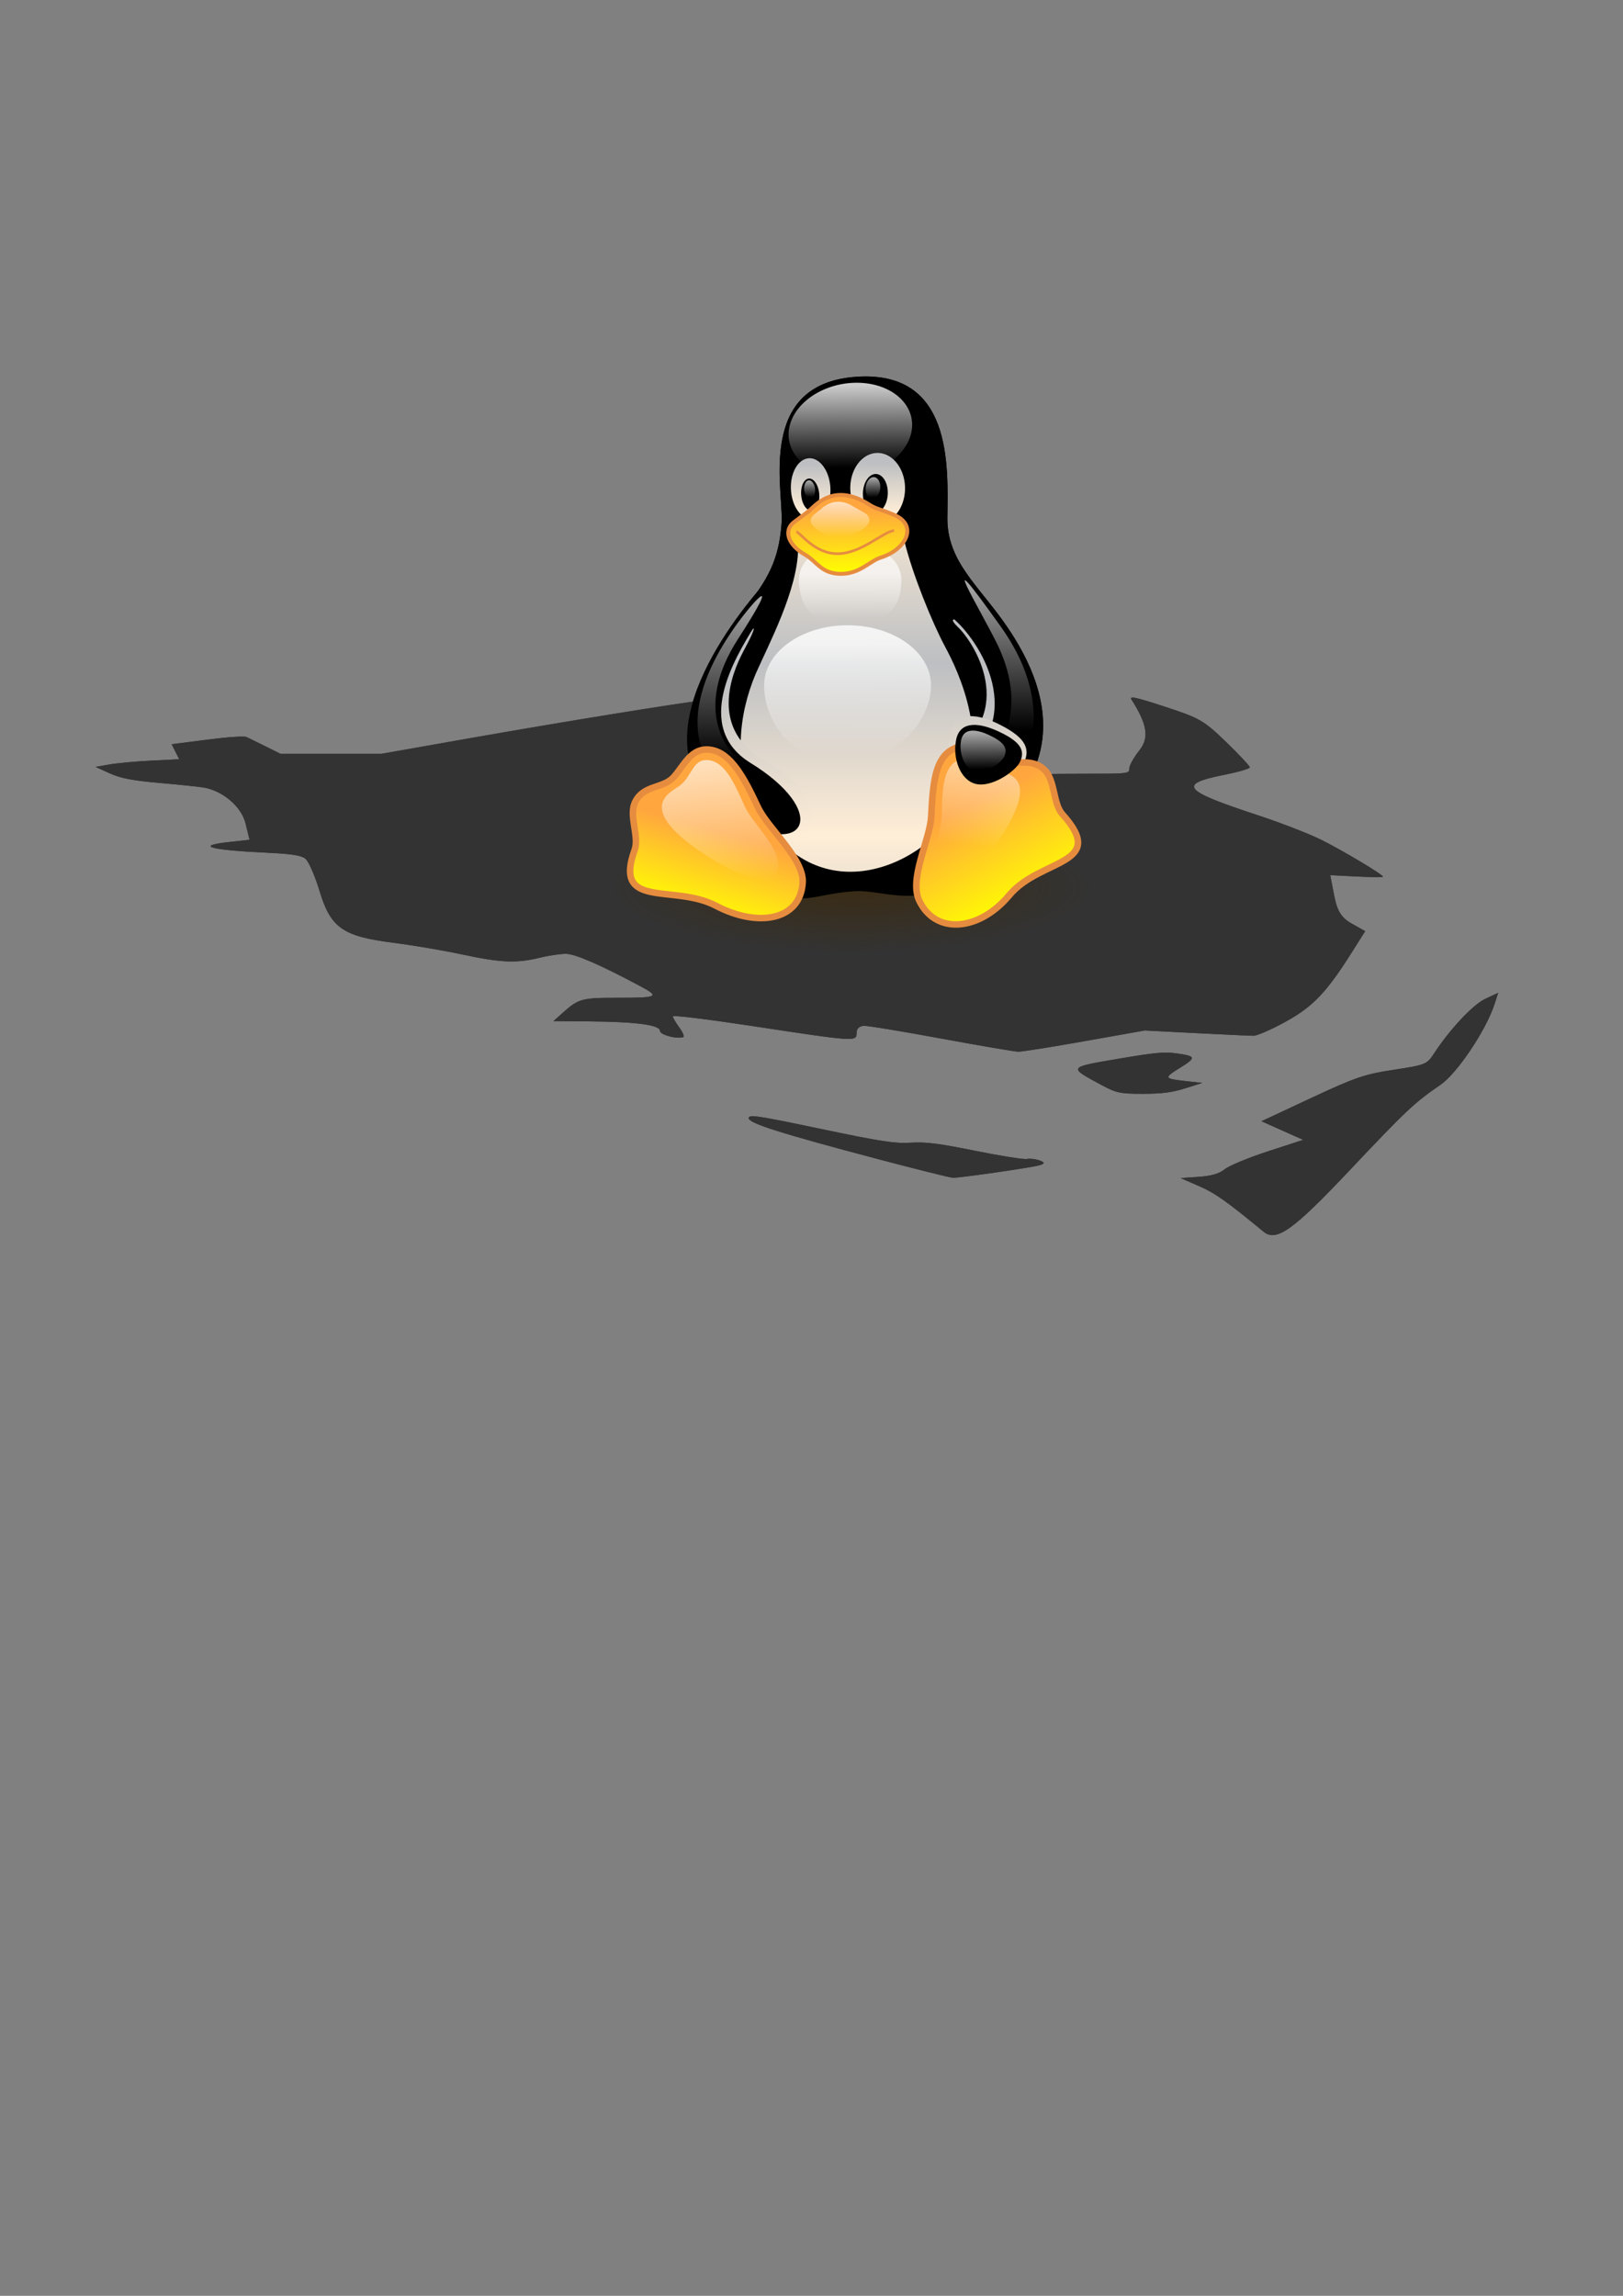 <?xml version="1.0" encoding="UTF-8" standalone="no"?>
<!-- Created with Inkscape (http://www.inkscape.org/) -->

<svg
   xmlns:dc="http://purl.org/dc/elements/1.1/"
   xmlns:cc="http://creativecommons.org/ns#"
   xmlns:rdf="http://www.w3.org/1999/02/22-rdf-syntax-ns#"
   xmlns:svg="http://www.w3.org/2000/svg"
   xmlns="http://www.w3.org/2000/svg"
   xmlns:xlink="http://www.w3.org/1999/xlink"
   xmlns:sodipodi="http://sodipodi.sourceforge.net/DTD/sodipodi-0.dtd"
   xmlns:inkscape="http://www.inkscape.org/namespaces/inkscape"
   width="744.094"
   height="1052.362"
   id="svg4414"
   version="1.1"
   inkscape:version="0.48.2 r9819"
   inkscape:export-filename="/home/cb/Projekter/flug/src/flug/website/static/img/logo.png"
   inkscape:export-xdpi="34.069973"
   inkscape:export-ydpi="34.069973"
   sodipodi:docname="logo.svg">
  <rect width="100%" height="100%" fill="#808080" stroke="none"/>
  <defs
     id="defs4416">
    <radialGradient
       gradientUnits="userSpaceOnUse"
       r="195.072"
       fy="1219.412"
       fx="446.778"
       cy="1219.412"
       cx="446.778"
       gradientTransform="scale(1.045,0.957)"
       id="radialGradient1399"
       xlink:href="#linearGradient172" />
    <linearGradient
       id="linearGradient172">
      <stop
         id="stop173"
         offset="0"
         style="stop-color:#3f2600;stop-opacity:0.6;" />
      <stop
         id="stop174"
         offset="1"
         style="stop-color:#3f2600;stop-opacity:0;" />
    </linearGradient>
    <linearGradient
       gradientTransform="scale(0.575,1.738)"
       y2="304.079"
       x2="400.844"
       y1="369.53"
       x1="400.578"
       gradientUnits="userSpaceOnUse"
       id="linearGradient1401"
       xlink:href="#linearGradient153" />
    <linearGradient
       id="linearGradient153">
      <stop
         id="stop154"
         offset="0"
         style="stop-color:#ffeed7;stop-opacity:1;" />
      <stop
         id="stop155"
         offset="1"
         style="stop-color:#bdbfc2;stop-opacity:1;" />
    </linearGradient>
    <linearGradient
       gradientTransform="scale(1.116,0.896)"
       y2="330.096"
       x2="297.086"
       y1="237.932"
       x1="303.018"
       gradientUnits="userSpaceOnUse"
       id="linearGradient1403"
       xlink:href="#linearGradient138" />
    <linearGradient
       id="linearGradient138">
      <stop
         id="stop139"
         offset="0"
         style="stop-color:#ffffff;stop-opacity:0.8;" />
      <stop
         id="stop140"
         offset="1"
         style="stop-color:#ffffff;stop-opacity:0;" />
    </linearGradient>
    <linearGradient
       y2="243.916"
       x2="380.273"
       y1="278.602"
       x1="378.938"
       gradientTransform="scale(0.816,1.225)"
       gradientUnits="userSpaceOnUse"
       id="linearGradient1405"
       xlink:href="#linearGradient153" />
    <linearGradient
       id="linearGradient4025">
      <stop
         id="stop4027"
         offset="0"
         style="stop-color:#ffeed7;stop-opacity:1;" />
      <stop
         id="stop4029"
         offset="1"
         style="stop-color:#bdbfc2;stop-opacity:1;" />
    </linearGradient>
    <linearGradient
       gradientTransform="scale(0.816,1.225)"
       y2="245.683"
       x2="380.552"
       y1="277.495"
       x1="381.387"
       gradientUnits="userSpaceOnUse"
       id="linearGradient1407"
       xlink:href="#linearGradient153" />
    <linearGradient
       id="linearGradient4032">
      <stop
         id="stop4034"
         offset="0"
         style="stop-color:#ffeed7;stop-opacity:1;" />
      <stop
         id="stop4036"
         offset="1"
         style="stop-color:#bdbfc2;stop-opacity:1;" />
    </linearGradient>
    <linearGradient
       y2="281.016"
       x2="376.796"
       y1="240.927"
       x1="379.096"
       gradientTransform="scale(0.816,1.225)"
       gradientUnits="userSpaceOnUse"
       id="linearGradient1409"
       xlink:href="#linearGradient167" />
    <linearGradient
       id="linearGradient167">
      <stop
         id="stop168"
         offset="0"
         style="stop-color:#ffffff;stop-opacity:0.65;" />
      <stop
         id="stop169"
         offset="1"
         style="stop-color:#ffffff;stop-opacity:0;" />
    </linearGradient>
    <linearGradient
       gradientTransform="scale(0.816,1.225)"
       y2="281.325"
       x2="387.069"
       y1="242.282"
       x1="389.635"
       gradientUnits="userSpaceOnUse"
       id="linearGradient1411"
       xlink:href="#linearGradient167" />
    <linearGradient
       id="linearGradient4043">
      <stop
         id="stop4045"
         offset="0"
         style="stop-color:#ffffff;stop-opacity:0.65;" />
      <stop
         id="stop4047"
         offset="1"
         style="stop-color:#ffffff;stop-opacity:0;" />
    </linearGradient>
    <linearGradient
       gradientTransform="scale(0.813,1.23)"
       y2="394.104"
       x2="437.579"
       y1="528.872"
       x1="437.579"
       spreadMethod="reflect"
       gradientUnits="userSpaceOnUse"
       id="linearGradient1413"
       xlink:href="#linearGradient153" />
    <linearGradient
       id="linearGradient4050">
      <stop
         id="stop4052"
         offset="0"
         style="stop-color:#ffeed7;stop-opacity:1;" />
      <stop
         id="stop4054"
         offset="1"
         style="stop-color:#bdbfc2;stop-opacity:1;" />
    </linearGradient>
    <linearGradient
       gradientTransform="scale(0.65,1.539)"
       y2="324.038"
       x2="377.485"
       y1="419.785"
       x1="375.173"
       gradientUnits="userSpaceOnUse"
       id="linearGradient1415"
       xlink:href="#linearGradient153" />
    <linearGradient
       id="linearGradient4057">
      <stop
         id="stop4059"
         offset="0"
         style="stop-color:#ffeed7;stop-opacity:1;" />
      <stop
         id="stop4061"
         offset="1"
         style="stop-color:#bdbfc2;stop-opacity:1;" />
    </linearGradient>
    <linearGradient
       gradientTransform="scale(1.075,0.93)"
       y2="614.504"
       x2="321.322"
       y1="498.178"
       x1="320.751"
       gradientUnits="userSpaceOnUse"
       id="linearGradient1417"
       xlink:href="#linearGradient138" />
    <linearGradient
       id="linearGradient4064">
      <stop
         id="stop4066"
         offset="0"
         style="stop-color:#ffffff;stop-opacity:0.8;" />
      <stop
         id="stop4068"
         offset="1"
         style="stop-color:#ffffff;stop-opacity:0;" />
    </linearGradient>
    <linearGradient
       gradientTransform="scale(1.077,0.929)"
       y2="488.483"
       x2="323.251"
       y1="435.268"
       x1="322.483"
       gradientUnits="userSpaceOnUse"
       id="linearGradient1419"
       xlink:href="#linearGradient167" />
    <linearGradient
       id="linearGradient4071">
      <stop
         id="stop4073"
         offset="0"
         style="stop-color:#ffffff;stop-opacity:0.65;" />
      <stop
         id="stop4075"
         offset="1"
         style="stop-color:#ffffff;stop-opacity:0;" />
    </linearGradient>
    <linearGradient
       gradientTransform="scale(0.572,1.749)"
       y2="331.449"
       x2="411.221"
       y1="242.944"
       x1="411.221"
       gradientUnits="userSpaceOnUse"
       id="linearGradient1421"
       xlink:href="#linearGradient167" />
    <linearGradient
       id="linearGradient4078">
      <stop
         id="stop4080"
         offset="0"
         style="stop-color:#ffffff;stop-opacity:0.65;" />
      <stop
         id="stop4082"
         offset="1"
         style="stop-color:#ffffff;stop-opacity:0;" />
    </linearGradient>
    <linearGradient
       gradientTransform="scale(0.573,1.746)"
       y2="314.839"
       x2="867.335"
       y1="234.739"
       x1="867.345"
       gradientUnits="userSpaceOnUse"
       id="linearGradient1423"
       xlink:href="#linearGradient167" />
    <linearGradient
       id="linearGradient4085">
      <stop
         id="stop4087"
         offset="0"
         style="stop-color:#ffffff;stop-opacity:0.65;" />
      <stop
         id="stop4089"
         offset="1"
         style="stop-color:#ffffff;stop-opacity:0;" />
    </linearGradient>
    <linearGradient
       gradientTransform="scale(1.012,0.989)"
       y2="737.412"
       x2="212.51"
       y1="657.111"
       x1="236.254"
       gradientUnits="userSpaceOnUse"
       id="linearGradient1425"
       xlink:href="#linearGradient162" />
    <linearGradient
       id="linearGradient162">
      <stop
         id="stop163"
         offset="0"
         style="stop-color:#ffa63f;stop-opacity:1;" />
      <stop
         id="stop164"
         offset="1"
         style="stop-color:#ffff00;stop-opacity:1;" />
    </linearGradient>
    <linearGradient
       gradientTransform="scale(1.065,0.939)"
       y2="386.666"
       x2="279.643"
       y1="655.731"
       x1="381.566"
       gradientUnits="userSpaceOnUse"
       id="linearGradient1427"
       xlink:href="#linearGradient153" />
    <linearGradient
       id="linearGradient4096">
      <stop
         id="stop4098"
         offset="0"
         style="stop-color:#ffeed7;stop-opacity:1;" />
      <stop
         id="stop4100"
         offset="1"
         style="stop-color:#bdbfc2;stop-opacity:1;" />
    </linearGradient>
    <linearGradient
       gradientTransform="scale(1.01,0.99)"
       y2="737.854"
       x2="203.127"
       y1="630.305"
       x1="218.117"
       gradientUnits="userSpaceOnUse"
       id="linearGradient1429"
       xlink:href="#linearGradient162" />
    <linearGradient
       id="linearGradient4103">
      <stop
         id="stop4105"
         offset="0"
         style="stop-color:#ffa63f;stop-opacity:1;" />
      <stop
         id="stop4107"
         offset="1"
         style="stop-color:#ffff00;stop-opacity:1;" />
    </linearGradient>
    <linearGradient
       y2="704.731"
       x2="182.245"
       y1="587.236"
       x1="117.89"
       gradientTransform="scale(1.008,0.992)"
       gradientUnits="userSpaceOnUse"
       id="linearGradient1431"
       xlink:href="#linearGradient167" />
    <linearGradient
       id="linearGradient4110">
      <stop
         id="stop4112"
         offset="0"
         style="stop-color:#ffffff;stop-opacity:0.65;" />
      <stop
         id="stop4114"
         offset="1"
         style="stop-color:#ffffff;stop-opacity:0;" />
    </linearGradient>
    <linearGradient
       gradientTransform="scale(1,1)"
       y2="710.977"
       x2="230.535"
       y1="570.418"
       x1="223.101"
       gradientUnits="userSpaceOnUse"
       id="linearGradient1433"
       xlink:href="#linearGradient167" />
    <linearGradient
       id="linearGradient4117">
      <stop
         id="stop4119"
         offset="0"
         style="stop-color:#ffffff;stop-opacity:0.65;" />
      <stop
         id="stop4121"
         offset="1"
         style="stop-color:#ffffff;stop-opacity:0;" />
    </linearGradient>
    <linearGradient
       gradientTransform="scale(1.065,0.939)"
       y2="582.635"
       x2="371.609"
       y1="474.018"
       x1="316.94"
       gradientUnits="userSpaceOnUse"
       id="linearGradient1435"
       xlink:href="#linearGradient167" />
    <linearGradient
       id="linearGradient4124">
      <stop
         id="stop4126"
         offset="0"
         style="stop-color:#ffffff;stop-opacity:0.65;" />
      <stop
         id="stop4128"
         offset="1"
         style="stop-color:#ffffff;stop-opacity:0;" />
    </linearGradient>
    <linearGradient
       gradientTransform="scale(1.219,0.821)"
       y2="485.699"
       x2="285.459"
       y1="410.463"
       x1="284.687"
       gradientUnits="userSpaceOnUse"
       id="linearGradient1437"
       xlink:href="#linearGradient162" />
    <linearGradient
       id="linearGradient4131">
      <stop
         id="stop4133"
         offset="0"
         style="stop-color:#ffa63f;stop-opacity:1;" />
      <stop
         id="stop4135"
         offset="1"
         style="stop-color:#ffff00;stop-opacity:1;" />
    </linearGradient>
    <linearGradient
       gradientTransform="scale(1.222,0.818)"
       y2="482.559"
       x2="288.376"
       y1="398.854"
       x1="288.824"
       gradientUnits="userSpaceOnUse"
       id="linearGradient1439"
       xlink:href="#linearGradient167" />
    <linearGradient
       id="linearGradient4138">
      <stop
         id="stop4140"
         offset="0"
         style="stop-color:#ffffff;stop-opacity:0.65;" />
      <stop
         id="stop4142"
         offset="1"
         style="stop-color:#ffffff;stop-opacity:0;" />
    </linearGradient>
    <radialGradient
       gradientUnits="userSpaceOnUse"
       r="195.072"
       fy="1219.412"
       fx="446.778"
       cy="1219.412"
       cx="446.778"
       gradientTransform="scale(1.045,0.957)"
       id="radialGradient4144"
       xlink:href="#linearGradient172" />
    <linearGradient
       id="linearGradient4146">
      <stop
         id="stop4148"
         offset="0"
         style="stop-color:#3f2600;stop-opacity:0.6;" />
      <stop
         id="stop4150"
         offset="1"
         style="stop-color:#3f2600;stop-opacity:0;" />
    </linearGradient>
    <linearGradient
       gradientTransform="scale(0.575,1.738)"
       y2="304.079"
       x2="400.844"
       y1="369.53"
       x1="400.578"
       gradientUnits="userSpaceOnUse"
       id="linearGradient4152"
       xlink:href="#linearGradient153" />
    <linearGradient
       id="linearGradient4154">
      <stop
         id="stop4156"
         offset="0"
         style="stop-color:#ffeed7;stop-opacity:1;" />
      <stop
         id="stop4158"
         offset="1"
         style="stop-color:#bdbfc2;stop-opacity:1;" />
    </linearGradient>
    <linearGradient
       gradientTransform="scale(1.116,0.896)"
       y2="330.096"
       x2="297.086"
       y1="237.932"
       x1="303.018"
       gradientUnits="userSpaceOnUse"
       id="linearGradient4160"
       xlink:href="#linearGradient138" />
    <linearGradient
       id="linearGradient4162">
      <stop
         id="stop4164"
         offset="0"
         style="stop-color:#ffffff;stop-opacity:0.8;" />
      <stop
         id="stop4166"
         offset="1"
         style="stop-color:#ffffff;stop-opacity:0;" />
    </linearGradient>
    <linearGradient
       y2="243.916"
       x2="380.273"
       y1="278.602"
       x1="378.938"
       gradientTransform="scale(0.816,1.225)"
       gradientUnits="userSpaceOnUse"
       id="linearGradient4168"
       xlink:href="#linearGradient153" />
    <linearGradient
       id="linearGradient4170">
      <stop
         id="stop4172"
         offset="0"
         style="stop-color:#ffeed7;stop-opacity:1;" />
      <stop
         id="stop4174"
         offset="1"
         style="stop-color:#bdbfc2;stop-opacity:1;" />
    </linearGradient>
    <linearGradient
       gradientTransform="scale(0.816,1.225)"
       y2="245.683"
       x2="380.552"
       y1="277.495"
       x1="381.387"
       gradientUnits="userSpaceOnUse"
       id="linearGradient4176"
       xlink:href="#linearGradient153" />
    <linearGradient
       id="linearGradient4178">
      <stop
         id="stop4180"
         offset="0"
         style="stop-color:#ffeed7;stop-opacity:1;" />
      <stop
         id="stop4182"
         offset="1"
         style="stop-color:#bdbfc2;stop-opacity:1;" />
    </linearGradient>
    <linearGradient
       y2="281.016"
       x2="376.796"
       y1="240.927"
       x1="379.096"
       gradientTransform="scale(0.816,1.225)"
       gradientUnits="userSpaceOnUse"
       id="linearGradient4184"
       xlink:href="#linearGradient167" />
    <linearGradient
       id="linearGradient4186">
      <stop
         id="stop4188"
         offset="0"
         style="stop-color:#ffffff;stop-opacity:0.65;" />
      <stop
         id="stop4190"
         offset="1"
         style="stop-color:#ffffff;stop-opacity:0;" />
    </linearGradient>
    <linearGradient
       gradientTransform="scale(0.816,1.225)"
       y2="281.325"
       x2="387.069"
       y1="242.282"
       x1="389.635"
       gradientUnits="userSpaceOnUse"
       id="linearGradient4192"
       xlink:href="#linearGradient167" />
    <linearGradient
       id="linearGradient4194">
      <stop
         id="stop4196"
         offset="0"
         style="stop-color:#ffffff;stop-opacity:0.65;" />
      <stop
         id="stop4198"
         offset="1"
         style="stop-color:#ffffff;stop-opacity:0;" />
    </linearGradient>
    <linearGradient
       gradientTransform="scale(0.813,1.23)"
       y2="394.104"
       x2="437.579"
       y1="528.872"
       x1="437.579"
       spreadMethod="reflect"
       gradientUnits="userSpaceOnUse"
       id="linearGradient4200"
       xlink:href="#linearGradient153" />
    <linearGradient
       id="linearGradient4202">
      <stop
         id="stop4204"
         offset="0"
         style="stop-color:#ffeed7;stop-opacity:1;" />
      <stop
         id="stop4206"
         offset="1"
         style="stop-color:#bdbfc2;stop-opacity:1;" />
    </linearGradient>
    <linearGradient
       gradientTransform="scale(0.65,1.539)"
       y2="324.038"
       x2="377.485"
       y1="419.785"
       x1="375.173"
       gradientUnits="userSpaceOnUse"
       id="linearGradient4208"
       xlink:href="#linearGradient153" />
    <linearGradient
       id="linearGradient4210">
      <stop
         id="stop4212"
         offset="0"
         style="stop-color:#ffeed7;stop-opacity:1;" />
      <stop
         id="stop4214"
         offset="1"
         style="stop-color:#bdbfc2;stop-opacity:1;" />
    </linearGradient>
    <linearGradient
       gradientTransform="scale(1.075,0.93)"
       y2="614.504"
       x2="321.322"
       y1="498.178"
       x1="320.751"
       gradientUnits="userSpaceOnUse"
       id="linearGradient4216"
       xlink:href="#linearGradient138" />
    <linearGradient
       id="linearGradient4218">
      <stop
         id="stop4220"
         offset="0"
         style="stop-color:#ffffff;stop-opacity:0.8;" />
      <stop
         id="stop4222"
         offset="1"
         style="stop-color:#ffffff;stop-opacity:0;" />
    </linearGradient>
    <linearGradient
       gradientTransform="scale(1.077,0.929)"
       y2="488.483"
       x2="323.251"
       y1="435.268"
       x1="322.483"
       gradientUnits="userSpaceOnUse"
       id="linearGradient4224"
       xlink:href="#linearGradient167" />
    <linearGradient
       id="linearGradient4226">
      <stop
         id="stop4228"
         offset="0"
         style="stop-color:#ffffff;stop-opacity:0.65;" />
      <stop
         id="stop4230"
         offset="1"
         style="stop-color:#ffffff;stop-opacity:0;" />
    </linearGradient>
    <linearGradient
       gradientTransform="scale(0.572,1.749)"
       y2="331.449"
       x2="411.221"
       y1="242.944"
       x1="411.221"
       gradientUnits="userSpaceOnUse"
       id="linearGradient4232"
       xlink:href="#linearGradient167" />
    <linearGradient
       id="linearGradient4234">
      <stop
         id="stop4236"
         offset="0"
         style="stop-color:#ffffff;stop-opacity:0.65;" />
      <stop
         id="stop4238"
         offset="1"
         style="stop-color:#ffffff;stop-opacity:0;" />
    </linearGradient>
    <linearGradient
       gradientTransform="scale(0.573,1.746)"
       y2="314.839"
       x2="867.335"
       y1="234.739"
       x1="867.345"
       gradientUnits="userSpaceOnUse"
       id="linearGradient4240"
       xlink:href="#linearGradient167" />
    <linearGradient
       id="linearGradient4242">
      <stop
         id="stop4244"
         offset="0"
         style="stop-color:#ffffff;stop-opacity:0.65;" />
      <stop
         id="stop4246"
         offset="1"
         style="stop-color:#ffffff;stop-opacity:0;" />
    </linearGradient>
    <linearGradient
       gradientTransform="scale(1.012,0.989)"
       y2="737.412"
       x2="212.51"
       y1="657.111"
       x1="236.254"
       gradientUnits="userSpaceOnUse"
       id="linearGradient4248"
       xlink:href="#linearGradient162" />
    <linearGradient
       id="linearGradient4250">
      <stop
         id="stop4252"
         offset="0"
         style="stop-color:#ffa63f;stop-opacity:1;" />
      <stop
         id="stop4254"
         offset="1"
         style="stop-color:#ffff00;stop-opacity:1;" />
    </linearGradient>
    <linearGradient
       gradientTransform="scale(1.065,0.939)"
       y2="386.666"
       x2="279.643"
       y1="655.731"
       x1="381.566"
       gradientUnits="userSpaceOnUse"
       id="linearGradient4256"
       xlink:href="#linearGradient153" />
    <linearGradient
       id="linearGradient4258">
      <stop
         id="stop4260"
         offset="0"
         style="stop-color:#ffeed7;stop-opacity:1;" />
      <stop
         id="stop4262"
         offset="1"
         style="stop-color:#bdbfc2;stop-opacity:1;" />
    </linearGradient>
    <linearGradient
       gradientTransform="scale(1.01,0.99)"
       y2="737.854"
       x2="203.127"
       y1="630.305"
       x1="218.117"
       gradientUnits="userSpaceOnUse"
       id="linearGradient4264"
       xlink:href="#linearGradient162" />
    <linearGradient
       id="linearGradient4266">
      <stop
         id="stop4268"
         offset="0"
         style="stop-color:#ffa63f;stop-opacity:1;" />
      <stop
         id="stop4270"
         offset="1"
         style="stop-color:#ffff00;stop-opacity:1;" />
    </linearGradient>
    <linearGradient
       y2="704.731"
       x2="182.245"
       y1="587.236"
       x1="117.89"
       gradientTransform="scale(1.008,0.992)"
       gradientUnits="userSpaceOnUse"
       id="linearGradient4272"
       xlink:href="#linearGradient167" />
    <linearGradient
       id="linearGradient4274">
      <stop
         id="stop4276"
         offset="0"
         style="stop-color:#ffffff;stop-opacity:0.65;" />
      <stop
         id="stop4278"
         offset="1"
         style="stop-color:#ffffff;stop-opacity:0;" />
    </linearGradient>
    <linearGradient
       gradientTransform="scale(1,1)"
       y2="710.977"
       x2="230.535"
       y1="570.418"
       x1="223.101"
       gradientUnits="userSpaceOnUse"
       id="linearGradient4280"
       xlink:href="#linearGradient167" />
    <linearGradient
       id="linearGradient4282">
      <stop
         id="stop4284"
         offset="0"
         style="stop-color:#ffffff;stop-opacity:0.65;" />
      <stop
         id="stop4286"
         offset="1"
         style="stop-color:#ffffff;stop-opacity:0;" />
    </linearGradient>
    <linearGradient
       gradientTransform="scale(1.065,0.939)"
       y2="582.635"
       x2="371.609"
       y1="474.018"
       x1="316.94"
       gradientUnits="userSpaceOnUse"
       id="linearGradient4288"
       xlink:href="#linearGradient167" />
    <linearGradient
       id="linearGradient4290">
      <stop
         id="stop4292"
         offset="0"
         style="stop-color:#ffffff;stop-opacity:0.65;" />
      <stop
         id="stop4294"
         offset="1"
         style="stop-color:#ffffff;stop-opacity:0;" />
    </linearGradient>
    <linearGradient
       gradientTransform="scale(1.219,0.821)"
       y2="485.699"
       x2="285.459"
       y1="410.463"
       x1="284.687"
       gradientUnits="userSpaceOnUse"
       id="linearGradient4296"
       xlink:href="#linearGradient162" />
    <linearGradient
       id="linearGradient4298">
      <stop
         id="stop4300"
         offset="0"
         style="stop-color:#ffa63f;stop-opacity:1;" />
      <stop
         id="stop4302"
         offset="1"
         style="stop-color:#ffff00;stop-opacity:1;" />
    </linearGradient>
    <linearGradient
       gradientTransform="scale(1.222,0.818)"
       y2="482.559"
       x2="288.376"
       y1="398.854"
       x1="288.824"
       gradientUnits="userSpaceOnUse"
       id="linearGradient4304"
       xlink:href="#linearGradient167" />
    <linearGradient
       id="linearGradient4306">
      <stop
         id="stop4308"
         offset="0"
         style="stop-color:#ffffff;stop-opacity:0.65;" />
      <stop
         id="stop4310"
         offset="1"
         style="stop-color:#ffffff;stop-opacity:0;" />
    </linearGradient>
    <radialGradient
       r="195.072"
       fy="1219.412"
       fx="446.778"
       cy="1219.412"
       cx="446.778"
       gradientTransform="scale(1.045,0.957)"
       gradientUnits="userSpaceOnUse"
       id="radialGradient4372"
       xlink:href="#linearGradient172"
       inkscape:collect="always" />
    <linearGradient
       y2="304.079"
       x2="400.844"
       y1="369.53"
       x1="400.578"
       gradientTransform="scale(0.575,1.738)"
       gradientUnits="userSpaceOnUse"
       id="linearGradient4374"
       xlink:href="#linearGradient153"
       inkscape:collect="always" />
    <linearGradient
       y2="330.096"
       x2="297.086"
       y1="237.932"
       x1="303.018"
       gradientTransform="scale(1.116,0.896)"
       gradientUnits="userSpaceOnUse"
       id="linearGradient4376"
       xlink:href="#linearGradient138"
       inkscape:collect="always" />
    <linearGradient
       y2="243.916"
       x2="380.273"
       y1="278.602"
       x1="378.938"
       gradientTransform="scale(0.816,1.225)"
       gradientUnits="userSpaceOnUse"
       id="linearGradient4378"
       xlink:href="#linearGradient153"
       inkscape:collect="always" />
    <linearGradient
       y2="245.683"
       x2="380.552"
       y1="277.495"
       x1="381.387"
       gradientTransform="scale(0.816,1.225)"
       gradientUnits="userSpaceOnUse"
       id="linearGradient4380"
       xlink:href="#linearGradient153"
       inkscape:collect="always" />
    <linearGradient
       y2="281.016"
       x2="376.796"
       y1="240.927"
       x1="379.096"
       gradientTransform="scale(0.816,1.225)"
       gradientUnits="userSpaceOnUse"
       id="linearGradient4382"
       xlink:href="#linearGradient167"
       inkscape:collect="always" />
    <linearGradient
       y2="281.325"
       x2="387.069"
       y1="242.282"
       x1="389.635"
       gradientTransform="scale(0.816,1.225)"
       gradientUnits="userSpaceOnUse"
       id="linearGradient4384"
       xlink:href="#linearGradient167"
       inkscape:collect="always" />
    <linearGradient
       y2="394.104"
       x2="437.579"
       y1="528.872"
       x1="437.579"
       spreadMethod="reflect"
       gradientTransform="scale(0.813,1.23)"
       gradientUnits="userSpaceOnUse"
       id="linearGradient4386"
       xlink:href="#linearGradient153"
       inkscape:collect="always" />
    <linearGradient
       y2="324.038"
       x2="377.485"
       y1="419.785"
       x1="375.173"
       gradientTransform="scale(0.65,1.539)"
       gradientUnits="userSpaceOnUse"
       id="linearGradient4388"
       xlink:href="#linearGradient153"
       inkscape:collect="always" />
    <linearGradient
       y2="614.504"
       x2="321.322"
       y1="498.178"
       x1="320.751"
       gradientTransform="scale(1.075,0.93)"
       gradientUnits="userSpaceOnUse"
       id="linearGradient4390"
       xlink:href="#linearGradient138"
       inkscape:collect="always" />
    <linearGradient
       y2="488.483"
       x2="323.251"
       y1="435.268"
       x1="322.483"
       gradientTransform="scale(1.077,0.929)"
       gradientUnits="userSpaceOnUse"
       id="linearGradient4392"
       xlink:href="#linearGradient167"
       inkscape:collect="always" />
    <linearGradient
       y2="331.449"
       x2="411.221"
       y1="242.944"
       x1="411.221"
       gradientTransform="scale(0.572,1.749)"
       gradientUnits="userSpaceOnUse"
       id="linearGradient4394"
       xlink:href="#linearGradient167"
       inkscape:collect="always" />
    <linearGradient
       y2="314.839"
       x2="867.335"
       y1="234.739"
       x1="867.345"
       gradientTransform="scale(0.573,1.746)"
       gradientUnits="userSpaceOnUse"
       id="linearGradient4396"
       xlink:href="#linearGradient167"
       inkscape:collect="always" />
    <linearGradient
       y2="737.412"
       x2="212.51"
       y1="657.111"
       x1="236.254"
       gradientTransform="scale(1.012,0.989)"
       gradientUnits="userSpaceOnUse"
       id="linearGradient4398"
       xlink:href="#linearGradient162"
       inkscape:collect="always" />
    <linearGradient
       y2="386.666"
       x2="279.643"
       y1="655.731"
       x1="381.566"
       gradientTransform="scale(1.065,0.939)"
       gradientUnits="userSpaceOnUse"
       id="linearGradient4400"
       xlink:href="#linearGradient153"
       inkscape:collect="always" />
    <linearGradient
       y2="737.854"
       x2="203.127"
       y1="630.305"
       x1="218.117"
       gradientTransform="scale(1.01,0.99)"
       gradientUnits="userSpaceOnUse"
       id="linearGradient4402"
       xlink:href="#linearGradient162"
       inkscape:collect="always" />
    <linearGradient
       y2="704.731"
       x2="182.245"
       y1="587.236"
       x1="117.89"
       gradientTransform="scale(1.008,0.992)"
       gradientUnits="userSpaceOnUse"
       id="linearGradient4404"
       xlink:href="#linearGradient167"
       inkscape:collect="always" />
    <linearGradient
       y2="710.977"
       x2="230.535"
       y1="570.418"
       x1="223.101"
       gradientTransform="scale(1,1)"
       gradientUnits="userSpaceOnUse"
       id="linearGradient4406"
       xlink:href="#linearGradient167"
       inkscape:collect="always" />
    <linearGradient
       y2="582.635"
       x2="371.609"
       y1="474.018"
       x1="316.94"
       gradientTransform="scale(1.065,0.939)"
       gradientUnits="userSpaceOnUse"
       id="linearGradient4408"
       xlink:href="#linearGradient167"
       inkscape:collect="always" />
    <linearGradient
       y2="485.699"
       x2="285.459"
       y1="410.463"
       x1="284.687"
       gradientTransform="scale(1.219,0.821)"
       gradientUnits="userSpaceOnUse"
       id="linearGradient4410"
       xlink:href="#linearGradient162"
       inkscape:collect="always" />
    <linearGradient
       y2="482.559"
       x2="288.376"
       y1="398.854"
       x1="288.824"
       gradientTransform="scale(1.222,0.818)"
       gradientUnits="userSpaceOnUse"
       id="linearGradient4412"
       xlink:href="#linearGradient167"
       inkscape:collect="always" />
  </defs>
  <sodipodi:namedview
     id="base"
     pagecolor="#ffffff"
     bordercolor="#666666"
     borderopacity="1.0"
     inkscape:pageopacity="0.0"
     inkscape:pageshadow="2"
     inkscape:zoom="0.35"
     inkscape:cx="375"
     inkscape:cy="520"
     inkscape:document-units="px"
     inkscape:current-layer="layer1"
     showgrid="false"
     inkscape:window-width="1280"
     inkscape:window-height="751"
     inkscape:window-x="-10"
     inkscape:window-y="13"
     inkscape:window-maximized="1" />
  <g
     inkscape:label="Layer 1"
     inkscape:groupmode="layer"
     id="layer1">
    <path
       id="path3114"
       style="fill:#333333;display:inline"
       d="m 402.891,531.403 c -45.271,-11.976 -59.613,-16.513 -59.613,-18.858 0,-1.776 3.78,-1.213 32.839,4.889 27.667,5.81 34.194,6.812 41.438,6.365 6.905,-0.426 12.737,0.307 29.606,3.721 11.554,2.339 22.201,4.02 23.661,3.735 1.46,-0.284 4.127,0.041 5.927,0.726 2.457,0.933 2.302,1.498 -0.619,2.262 -4.262,1.115 -35.782,5.649 -39.155,5.632 -1.154,-0.004 -16.492,-3.819 -34.086,-8.473 z m 102.076,-34.072 c -15.297,-8.23 -15.405,-8.057 7.488,-11.956 17.379,-2.96 21.394,-3.321 27.373,-2.462 8.509,1.222 8.64,1.943 1.191,6.547 -7.493,4.631 -7.369,4.973 2.181,6.041 l 7.997,0.894 -7.865,2.492 c -5.91,1.873 -10.72,2.492 -19.352,2.492 -10.508,0 -12.13,-0.345 -19.012,-4.048 z m 74.314,67.245 C 562.392,550.653 557.065,546.886 549.779,543.715 l -8.503,-3.701 8.312,-0.576 c 5.816,-0.403 9.403,-1.455 11.945,-3.502 1.998,-1.61 10.897,-5.292 19.776,-8.184 l 16.143,-5.258 -9.551,-4.272 -9.55,-4.272 22.772,-10.641 c 20.226,-9.452 24.458,-10.897 37.856,-12.933 14.509,-2.205 15.21,-2.484 18.376,-7.335 7.283,-11.156 17.932,-22.53 23.566,-25.17 l 5.96,-2.794 -1.666,5.148 c -3.885,12.008 -17.109,31.746 -24.805,37.027 -12.033,8.255 -15.479,11.505 -42.246,39.832 -25.456,26.941 -33.044,32.305 -38.884,27.491 z M 431.97,476.139 c -17.593,-3.242 -33.623,-5.903 -35.623,-5.914 -2.24,-0.014 -3.635,1.236 -3.635,3.251 0,4.08 -0.341,4.057 -48.708,-3.293 -20.226,-3.074 -35.592,-4.932 -35.551,-4.3 0.037,0.612 1.393,2.921 3.009,5.131 1.616,2.21 2.425,4.179 1.799,4.377 -3.122,0.984 -10.695,-1.055 -10.695,-2.88 0,-2.692 -10.902,-4.143 -32.464,-4.322 l -16.356,-0.136 3.874,-3.462 c 7.754,-6.929 8.813,-7.221 26.147,-7.221 17.931,0 18.838,-0.506 9.662,-5.393 -18.72,-9.968 -29.827,-14.776 -34.097,-14.757 -2.611,0.014 -8.019,0.827 -12.017,1.813 -10.454,2.578 -17.746,2.268 -35.33,-1.503 -8.557,-1.835 -22.756,-4.251 -31.553,-5.368 -23.324,-2.962 -28.789,-6.783 -33.913,-23.709 -2.16,-7.134 -5.124,-13.847 -6.588,-14.918 -1.949,-1.427 -6.348,-2.122 -16.437,-2.599 -27.58,-1.304 -34.513,-3.201 -18.238,-4.99 l 9.155,-1.006 -1.835,-7.505 c -1.888,-7.718 -10.51,-15.046 -19.382,-16.472 -2.399,-0.385 -11.559,-1.332 -20.356,-2.102 -12.049,-1.056 -17.6,-2.133 -22.505,-4.367 l -6.511,-2.966 6.511,-1.128 c 3.581,-0.62 12.213,-1.408 19.182,-1.75 l 12.67,-0.622 -1.747,-3.444 -1.747,-3.444 16.252,-2.08 c 9.847,-1.26 17.003,-1.729 18.156,-1.19 1.047,0.49 4.955,2.41 8.684,4.268 l 6.78,3.378 23.204,0 23.204,0 39.807,-7.02 c 42.114,-7.427 95.604,-16.11 108.727,-17.65 7.146,-0.838 8.673,-0.595 16.965,2.706 12.855,5.117 16.66,4.739 19.04,-1.894 1.09,-3.037 2.849,-5.691 3.909,-5.897 2.632,-0.513 63.901,10.097 71.774,12.429 4.719,1.398 7.069,3.662 9.251,8.913 l 2.926,7.039 -13.093,4.068 -13.093,4.068 1.182,5.851 c 1.364,6.753 3.722,7.525 23.043,7.545 l 13.438,0.014 1.922,-4.568 c 2.404,-5.713 6.324,-6.434 34.986,-6.434 21.935,0 22.001,-0.009 22.001,-2.463 0,-1.355 2.098,-5.101 4.663,-8.325 4.539,-5.706 3.565,-11.927 -3.619,-23.136 -1.205,-1.881 1.57,-1.299 15.464,3.241 15.682,5.124 17.739,6.313 27.838,16.086 5.998,5.804 10.905,11.045 10.905,11.646 0,0.601 -5.21,2.13 -11.577,3.397 -21.609,4.301 -19.298,7.2 14.631,18.348 10.743,3.53 24.088,8.687 29.656,11.461 9.895,4.929 28.357,15.962 28.357,16.946 0,0.272 -5.444,0.221 -12.098,-0.114 l -12.098,-0.61 1.807,9.35 c 1.369,7.085 3.309,10.193 8.012,12.831 l 6.206,3.481 -6.32,10.002 c -11.378,18.008 -17.583,24.524 -29.823,31.318 -6.586,3.656 -13.376,6.639 -15.09,6.629 -1.714,-0.009 -13.631,-0.558 -26.482,-1.217 l -23.365,-1.198 -27.509,4.884 c -15.13,2.686 -28.824,4.863 -30.432,4.838 -1.608,-0.023 -17.318,-2.698 -34.911,-5.94 l 0,0 z"
       inkscape:connector-curvature="0" />
    <g
       style="display:inline"
       transform="matrix(0.383,0,0,0.383,151.553,136.163)"
       id="g1369">
      <path
         style="fill:url(#radialGradient4372);stroke:none"
         id="path175"
         d="m 670.882,1166.642 a 203.896,186.63 0 1 1 -407.791,0 203.896,186.63 0 1 1 407.791,0 z"
         transform="matrix(1.418,0,0,0.415,-38.794,222.194)"
         inkscape:connector-curvature="0" />
      <path
         style="fill:#000000;stroke:none"
         d="m 223.627,632.24 c -22.388,-32.223 -26.754,-136.984 25.487,-201.43 25.886,-30.918 32.49,-52.465 34.531,-81.393 1.389,-32.979 -23.325,-131.442 69.883,-138.944 94.406,-7.532 89.336,85.66 88.793,134.975 -0.451,41.64 30.574,65.241 51.796,97.695 39.279,59.63 35.957,162.3 -7.399,217.872 -54.917,69.568 -101.953,39.398 -133.19,41.93 -58.493,3.202 -60.427,34.391 -129.901,-70.705 z"
         id="path106"
         transform="matrix(1.25,0,0,1.25,185.454,-167.505)"
         inkscape:connector-curvature="0" />
      <path
         style="fill:url(#linearGradient4374);stroke:none"
         d="m 246.571,470.864 c -12.239,12.496 -44.396,69.092 4.869,105.36 17.369,12.633 -16.377,59.495 -32.005,36.308 -27.57,-41.618 -8.831,-106.941 8.315,-130.188 11.652,-16.487 29.23,-22.676 18.821,-11.48 z"
         id="path113"
         transform="matrix(-1.677,-0.022,-0.021,1.471,1173.58,-293.017)"
         inkscape:connector-curvature="0" />
      <path
         style="fill:#000000;stroke:#000000;stroke-width:0.977"
         d="m 256.513,459.837 c -19.915,17.717 -56.176,80.091 -3.288,120.606 17.37,12.632 -15.393,52.463 -33.79,32.089 -63.963,-70.82 1.669,-152.254 24.262,-180.25 20.192,-24.347 38.078,5.752 12.816,27.555 z"
         id="path111"
         transform="matrix(-1.678,0,0,1.524,1174.62,-318.082)"
         inkscape:connector-curvature="0" />
      <path
         style="fill:url(#linearGradient4376);stroke:none"
         id="path114"
         d="m 399.569,258.158 a 58.373,46.863 0 1 1 -116.746,0 58.373,46.863 0 1 1 116.746,0 z"
         transform="matrix(1.266,-0.071,-0.046,1.196,202.143,-125.761)"
         inkscape:connector-curvature="0" />
      <path
         style="fill:url(#linearGradient4378);stroke:none"
         id="path115"
         d="m 328.863,320.642 a 18.087,27.131 0 1 1 -36.175,0 18.087,27.131 0 1 1 36.175,0 z"
         transform="matrix(1.304,-0.076,0.077,1.343,144.757,-177.617)"
         inkscape:connector-curvature="0" />
      <path
         style="fill:url(#linearGradient4380);stroke:none"
         id="path116"
         d="m 328.863,320.642 a 18.087,27.131 0 1 1 -36.175,0 18.087,27.131 0 1 1 36.175,0 z"
         transform="matrix(-1.811,0.05,0.032,1.553,1207.46,-284.777)"
         inkscape:connector-curvature="0" />
      <path
         style="fill:#000000;stroke:none"
         id="path117"
         d="m 328.863,320.642 a 18.087,27.131 0 1 1 -36.175,0 18.087,27.131 0 1 1 36.175,0 z"
         transform="matrix(-0.823,-0.002,-0.018,0.853,913.674,-37.99)"
         inkscape:connector-curvature="0" />
      <path
         style="fill:#000000;stroke:none"
         id="path118"
         d="m 328.863,320.642 a 18.087,27.131 0 1 1 -36.175,0 18.087,27.131 0 1 1 36.175,0 z"
         transform="matrix(0.594,-0.072,0.069,0.706,367.448,32.419)"
         inkscape:connector-curvature="0" />
      <path
         style="fill:url(#linearGradient4382);stroke:none"
         id="path121"
         d="m 328.863,320.642 a 18.087,27.131 0 1 1 -36.175,0 18.087,27.131 0 1 1 36.175,0 z"
         transform="matrix(-0.48,-0.036,-0.047,0.476,813.496,87.012)"
         inkscape:connector-curvature="0" />
      <path
         style="fill:url(#linearGradient4384);stroke:none"
         id="path122"
         d="m 328.863,320.642 a 18.087,27.131 0 1 1 -36.175,0 18.087,27.131 0 1 1 36.175,0 z"
         transform="matrix(0.357,-0.041,0.041,0.399,449.334,114.991)"
         inkscape:connector-curvature="0" />
      <path
         style="fill:url(#linearGradient4386);stroke:none"
         d="m 258.702,495.425 c 12.836,-29.103 40.114,-80.226 40.695,-119.758 0,-31.442 94.179,-38.951 101.737,-7.558 7.558,31.393 26.741,78.483 38.95,101.156 12.208,22.672 47.809,94.695 9.884,157.546 -34.157,55.644 -137.725,99.666 -193.01,-7.557 -18.603,-37.207 -15.285,-83.315 1.744,-123.829 z"
         id="path128"
         transform="matrix(1.25,0,0,1.25,185.454,-168.23)"
         inkscape:connector-curvature="0" />
      <path
         style="fill:url(#linearGradient4388);stroke:none"
         d="m 242.905,473.815 c -11.263,18.967 -35.5,69.309 12.137,102.047 51.311,34.82 46.473,97.062 -15.607,61.955 -56.777,-31.789 -22.845,-137.778 -4.51,-162.266 12.107,-17.214 29.897,-38.031 7.98,-1.736 z"
         id="path112"
         transform="matrix(1.389,-0.111,0.102,1.302,108.413,-165.938)"
         inkscape:connector-curvature="0" />
      <path
         style="fill:#000000;stroke:#000000;stroke-width:1.25"
         d="m 256.513,449.72 c -17.465,28.508 -59.377,95.813 -3.288,130.723 75.569,46.355 54.173,92.711 -14.799,50.974 -97.109,-58.264 -11.825,-175.616 27.131,-220.338 44.444,-50.2 8.554,9.087 -9.044,38.641 z"
         id="path109"
         transform="matrix(1.25,0,0,1.25,185.454,-167.505)"
         inkscape:connector-curvature="0" />
      <path
         transform="matrix(1.302,0,0,1.225,170.042,-153.557)"
         style="font-size:12px;fill:url(#linearGradient4390);stroke:none"
         d="m 421.481,504.727 c 0,32.412 -29.272,74.516 -79.528,74.138 -51.828,0.455 -73.949,-41.726 -73.949,-74.138 0,-32.412 34.379,-58.717 76.739,-58.717 42.359,0 76.738,26.305 76.738,58.717 z"
         id="path125"
         inkscape:connector-curvature="0" />
      <path
         transform="matrix(1.187,0,0,1.067,210.623,-100.078)"
         style="font-size:12px;fill:url(#linearGradient4392);stroke:none"
         d="m 398.227,412.292 c -0.612,38.572 -23.18,47.671 -51.74,47.671 -28.561,0 -49.292,-5.694 -51.741,-47.671 0,-26.314 23.18,-41.542 51.741,-41.542 28.56,0 51.74,15.228 51.74,41.542 z"
         id="path127"
         inkscape:connector-curvature="0" />
      <path
         style="fill:url(#linearGradient4394);stroke:none"
         d="m 234.285,456.475 c 17.716,-26.996 55.015,-68.364 6.977,5.813 -38.951,61.043 -14.403,100.273 -1.744,111.039 36.527,32.562 34.966,54.349 6.395,37.206 -61.625,-36.626 -48.835,-98.248 -11.628,-154.058 z"
         id="path129"
         transform="matrix(1.25,0,0,1.25,185.454,-167.505)"
         inkscape:connector-curvature="0" />
      <path
         style="fill:url(#linearGradient4396);stroke:none"
         d="m 490.662,467.52 c -15.319,-31.701 -64.134,-111.902 2.326,-18.603 60.461,84.297 18.022,143.013 10.464,148.827 -7.557,5.813 -33.137,17.44 -25.579,-2.907 7.557,-20.347 45.234,-58.973 12.789,-127.317 z"
         id="path131"
         transform="matrix(1.25,0,0,1.25,185.454,-167.505)"
         inkscape:connector-curvature="0" />
      <path
         style="fill:url(#linearGradient4398);stroke:#e68c3f;stroke-width:6.25"
         d="m 220.915,716.921 c -40.442,-21.416 -99.252,4.124 -77.902,-54.066 4.276,-13.238 -6.375,-33.008 0.581,-45.926 8.139,-15.698 25.58,-12.209 36.045,-22.674 10.318,-10.891 16.859,-29.649 36.044,-26.742 19.184,2.907 31.945,26.461 45.344,55.229 9.883,20.638 44.941,49.664 42.65,72.758 -2.696,35.5 -43.027,42.19 -82.762,21.421 z"
         id="path132"
         transform="matrix(1.25,0,0,1.25,185.454,-167.505)"
         inkscape:connector-curvature="0" />
      <path
         transform="matrix(0.598,0.269,-0.24,0.617,700.568,140.464)"
         style="font-size:12px;fill:url(#linearGradient4400);stroke:none"
         d="m 415.072,495.764 c -3.007,24.906 -35.813,76.627 -69.518,81.534 -34.26,5.336 -66.432,-34.06 -74.147,-71.114 -9.889,-41.206 22.587,-57.6 71.938,-56.627 53.301,1.654 74.121,13.891 71.727,46.207 z"
         id="path177"
         inkscape:connector-curvature="0" />
      <path
         style="fill:url(#linearGradient4402);stroke:#e68c3f;stroke-width:6.251"
         d="m 220.274,718.402 c -41.327,-23.59 -99.894,5.605 -77.261,-55.547 4.736,-13.068 -6.596,-33.552 0.36,-46.47 8.139,-15.698 25.801,-11.665 36.266,-22.13 10.318,-10.891 18.827,-27.868 38.012,-24.961 19.184,2.907 29.977,24.68 43.376,53.448 9.883,20.638 43.415,48.971 41.124,72.065 -2.696,35.5 -42.724,45.471 -81.877,23.595 z"
         id="path133"
         transform="matrix(-1.169,0.423,0.475,1.165,728.343,-213.821)"
         inkscape:connector-curvature="0" />
      <path
         style="fill:url(#linearGradient4404);stroke:none"
         d="m 216.482,675.68 c -86.531,-57.503 -47.308,-70.96 -36.843,-81.425 10.318,-10.891 18.827,-27.868 38.012,-24.961 19.184,2.907 29.977,24.68 43.376,53.448 9.883,20.638 43.06,48.918 41.124,72.065 -2.616,27.11 -48.19,5.487 -85.669,-19.127 z"
         id="path134"
         transform="matrix(-0.945,0.344,0.424,0.956,714.328,-64.342)"
         inkscape:connector-curvature="0" />
      <path
         style="fill:url(#linearGradient4406);stroke:none"
         d="m 216.506,677.071 c -86.531,-57.503 -46.797,-73.57 -33.946,-81.28 15.399,-9.942 15.158,-30.831 34.343,-27.924 19.184,2.907 30.725,26.107 44.124,54.875 9.883,20.638 43.06,48.918 41.124,72.065 -2.616,27.11 -48.166,6.878 -85.645,-17.736 z"
         id="path135"
         transform="matrix(1.004,-0.052,-0.017,1.046,244.191,-28.465)"
         inkscape:connector-curvature="0" />
      <path
         transform="matrix(0.516,0.215,-0.207,0.495,713.3,222.559)"
         style="font-size:12px;fill:#000000;stroke:none"
         d="m 415.072,495.764 c -3.007,24.906 -35.813,76.627 -69.518,81.534 -34.26,5.336 -66.432,-34.06 -74.147,-71.114 -9.889,-41.206 22.587,-57.6 71.938,-56.627 53.301,1.654 74.121,13.891 71.727,46.207 z"
         id="path136"
         inkscape:connector-curvature="0" />
      <path
         transform="matrix(0.351,0.149,-0.129,0.343,724.522,318.291)"
         style="font-size:12px;fill:url(#linearGradient4408);stroke:none"
         d="m 415.072,495.764 c -3.007,24.906 -35.813,76.627 -69.518,81.534 -34.26,5.336 -66.432,-34.06 -74.147,-71.114 -9.889,-41.206 22.587,-57.6 71.938,-56.627 53.301,1.654 74.121,13.891 71.727,46.207 z"
         id="path137"
         inkscape:connector-curvature="0" />
      <path
         style="fill:url(#linearGradient4410);stroke:#e68c3f;stroke-width:3.75"
         d="m 309.954,338.729 c 7.147,-6.77 24.811,-27.066 57.961,-5.755 6.162,4.01 11.162,4.377 23.021,9.455 23.726,9.749 12.382,33.259 -12.744,41.108 -10.758,3.489 -20.536,16.556 -40.129,15.439 -16.734,-0.977 -21.119,-11.874 -31.398,-17.906 -18.269,-10.311 -20.965,-24.254 -11.1,-31.653 9.866,-7.399 13.725,-10.059 14.389,-10.688 z"
         id="path119"
         transform="matrix(1.25,0,0,1.25,185.454,-167.505)"
         inkscape:connector-curvature="0" />
      <path
         style="fill:none;stroke:#e68c3f;stroke-width:2.5"
         d="m 391.251,357.645 c -9.883,0.581 -31.393,22.091 -54.066,22.091 -22.673,0 -36.044,-20.929 -39.532,-20.929"
         id="path120"
         transform="matrix(1.25,0,0,1.25,185.454,-167.505)"
         inkscape:connector-curvature="0" />
      <path
         style="fill:url(#linearGradient4412);stroke:none"
         d="m 309.954,338.729 c 7.147,-6.77 29.691,-25.348 59.588,-6.328 6.299,3.766 12.804,7.865 22.478,13.464 19.162,11.748 9.671,28.678 -13.286,39.39 -10.418,4.495 -27.593,14.415 -40.671,13.721 -14.533,-1.408 -23.935,-11.399 -33.567,-17.906 -17.67,-12.303 -16.597,-22.237 -8.389,-30.508 6.205,-5.679 13.183,-11.204 13.847,-11.833 z"
         id="path123"
         transform="matrix(0.628,0,0,0.596,392.366,51.817)"
         inkscape:connector-curvature="0" />
    </g>
    <path
       inkscape:connector-curvature="0"
       d="m 402.891,531.403 c -45.271,-11.976 -59.613,-16.513 -59.613,-18.858 0,-1.776 3.78,-1.213 32.839,4.889 27.667,5.81 34.194,6.812 41.438,6.365 6.905,-0.426 12.737,0.307 29.606,3.721 11.554,2.339 22.201,4.02 23.661,3.735 1.46,-0.284 4.127,0.041 5.927,0.726 2.457,0.933 2.302,1.498 -0.619,2.262 -4.262,1.115 -35.782,5.649 -39.155,5.632 -1.154,-0.004 -16.492,-3.819 -34.086,-8.473 z m 102.076,-34.072 c -15.297,-8.23 -15.405,-8.057 7.488,-11.956 17.379,-2.96 21.394,-3.321 27.373,-2.462 8.509,1.222 8.64,1.943 1.191,6.547 -7.493,4.631 -7.369,4.973 2.181,6.041 l 7.997,0.894 -7.865,2.492 c -5.91,1.873 -10.72,2.492 -19.352,2.492 -10.508,0 -12.13,-0.345 -19.012,-4.048 z m 74.314,67.245 C 562.392,550.653 557.065,546.886 549.779,543.715 l -8.503,-3.701 8.312,-0.576 c 5.816,-0.403 9.403,-1.455 11.945,-3.502 1.998,-1.61 10.897,-5.292 19.776,-8.184 l 16.143,-5.258 -9.551,-4.272 -9.55,-4.272 22.772,-10.641 c 20.226,-9.452 24.458,-10.897 37.856,-12.933 14.509,-2.205 15.21,-2.484 18.376,-7.335 7.283,-11.156 17.932,-22.53 23.566,-25.17 l 5.96,-2.794 -1.666,5.148 c -3.885,12.008 -17.109,31.746 -24.805,37.027 -12.033,8.255 -15.479,11.505 -42.246,39.832 -25.456,26.941 -33.044,32.305 -38.884,27.491 z M 431.97,476.139 c -17.593,-3.242 -33.623,-5.903 -35.623,-5.914 -2.24,-0.014 -3.635,1.236 -3.635,3.251 0,4.08 -0.341,4.057 -48.708,-3.293 -20.226,-3.074 -35.592,-4.932 -35.551,-4.3 0.037,0.612 1.393,2.921 3.009,5.131 1.616,2.21 2.425,4.179 1.799,4.377 -3.122,0.984 -10.695,-1.055 -10.695,-2.88 0,-2.692 -10.902,-4.143 -32.464,-4.322 l -16.356,-0.136 3.874,-3.462 c 7.754,-6.929 8.813,-7.221 26.147,-7.221 17.931,0 18.838,-0.506 9.662,-5.393 -18.72,-9.968 -29.827,-14.776 -34.097,-14.757 -2.611,0.014 -8.019,0.827 -12.017,1.813 -10.454,2.578 -17.746,2.268 -35.33,-1.503 -8.557,-1.835 -22.756,-4.251 -31.553,-5.368 -23.324,-2.962 -28.789,-6.783 -33.913,-23.709 -2.16,-7.134 -5.124,-13.847 -6.588,-14.918 -1.949,-1.427 -6.348,-2.122 -16.437,-2.599 -27.58,-1.304 -34.513,-3.201 -18.238,-4.99 l 9.155,-1.006 -1.835,-7.505 c -1.888,-7.718 -10.51,-15.046 -19.382,-16.472 -2.399,-0.385 -11.559,-1.332 -20.356,-2.102 -12.049,-1.056 -17.6,-2.133 -22.505,-4.367 l -6.511,-2.966 6.511,-1.128 c 3.581,-0.62 12.213,-1.408 19.182,-1.75 l 12.67,-0.622 -1.747,-3.444 -1.747,-3.444 16.252,-2.08 c 9.847,-1.26 17.003,-1.729 18.156,-1.19 1.047,0.49 4.955,2.41 8.684,4.268 l 6.78,3.378 23.204,0 23.204,0 39.807,-7.02 c 42.114,-7.427 95.604,-16.11 108.727,-17.65 7.146,-0.838 8.673,-0.595 16.965,2.706 12.855,5.117 16.66,4.739 19.04,-1.894 1.09,-3.037 2.849,-5.691 3.909,-5.897 2.632,-0.513 63.901,10.097 71.774,12.429 4.719,1.398 7.069,3.662 9.251,8.913 l 2.926,7.039 -13.093,4.068 -13.093,4.068 1.182,5.851 c 1.364,6.753 3.722,7.525 23.043,7.545 l 13.438,0.014 1.922,-4.568 c 2.404,-5.713 6.324,-6.434 34.986,-6.434 21.935,0 22.001,-0.009 22.001,-2.463 0,-1.355 2.098,-5.101 4.663,-8.325 4.539,-5.706 3.565,-11.927 -3.619,-23.136 -1.205,-1.881 1.57,-1.299 15.464,3.241 15.682,5.124 17.739,6.313 27.838,16.086 5.998,5.804 10.905,11.045 10.905,11.646 0,0.601 -5.21,2.13 -11.577,3.397 -21.609,4.301 -19.298,7.2 14.631,18.348 10.743,3.53 24.088,8.687 29.656,11.461 9.895,4.929 28.357,15.962 28.357,16.946 0,0.272 -5.444,0.221 -12.098,-0.114 l -12.098,-0.61 1.807,9.35 c 1.369,7.085 3.309,10.193 8.012,12.831 l 6.206,3.481 -6.32,10.002 c -11.378,18.008 -17.583,24.524 -29.823,31.318 -6.586,3.656 -13.376,6.639 -15.09,6.629 -1.714,-0.009 -13.631,-0.558 -26.482,-1.217 l -23.365,-1.198 -27.509,4.884 c -15.13,2.686 -28.824,4.863 -30.432,4.838 -1.608,-0.023 -17.318,-2.698 -34.911,-5.94 l 0,0 z"
       style="fill:#333333;display:inline"
       id="path3942" />
    <g
       style="display:inline"
       id="g3944"
       transform="matrix(0.383,0,0,0.383,151.553,136.163)">
      <path
         inkscape:connector-curvature="0"
         transform="matrix(1.418,0,0,0.415,-38.794,222.194)"
         d="m 670.882,1166.642 a 203.896,186.63 0 1 1 -407.791,0 203.896,186.63 0 1 1 407.791,0 z"
         id="path3946"
         style="fill:url(#radialGradient1399);stroke:none" />
      <path
         inkscape:connector-curvature="0"
         transform="matrix(1.25,0,0,1.25,185.454,-167.505)"
         id="path3948"
         d="m 223.627,632.24 c -22.388,-32.223 -26.754,-136.984 25.487,-201.43 25.886,-30.918 32.49,-52.465 34.531,-81.393 1.389,-32.979 -23.325,-131.442 69.883,-138.944 94.406,-7.532 89.336,85.66 88.793,134.975 -0.451,41.64 30.574,65.241 51.796,97.695 39.279,59.63 35.957,162.3 -7.399,217.872 -54.917,69.568 -101.953,39.398 -133.19,41.93 -58.493,3.202 -60.427,34.391 -129.901,-70.705 z"
         style="fill:#000000;stroke:none" />
      <path
         inkscape:connector-curvature="0"
         transform="matrix(-1.677,-0.022,-0.021,1.471,1173.58,-293.017)"
         id="path3950"
         d="m 246.571,470.864 c -12.239,12.496 -44.396,69.092 4.869,105.36 17.369,12.633 -16.377,59.495 -32.005,36.308 -27.57,-41.618 -8.831,-106.941 8.315,-130.188 11.652,-16.487 29.23,-22.676 18.821,-11.48 z"
         style="fill:url(#linearGradient1401);stroke:none" />
      <path
         inkscape:connector-curvature="0"
         transform="matrix(-1.678,0,0,1.524,1174.62,-318.082)"
         id="path3952"
         d="m 256.513,459.837 c -19.915,17.717 -56.176,80.091 -3.288,120.606 17.37,12.632 -15.393,52.463 -33.79,32.089 -63.963,-70.82 1.669,-152.254 24.262,-180.25 20.192,-24.347 38.078,5.752 12.816,27.555 z"
         style="fill:#000000;stroke:#000000;stroke-width:0.977" />
      <path
         inkscape:connector-curvature="0"
         transform="matrix(1.266,-0.071,-0.046,1.196,202.143,-125.761)"
         d="m 399.569,258.158 a 58.373,46.863 0 1 1 -116.746,0 58.373,46.863 0 1 1 116.746,0 z"
         id="path3954"
         style="fill:url(#linearGradient1403);stroke:none" />
      <path
         inkscape:connector-curvature="0"
         transform="matrix(1.304,-0.076,0.077,1.343,144.757,-177.617)"
         d="m 328.863,320.642 a 18.087,27.131 0 1 1 -36.175,0 18.087,27.131 0 1 1 36.175,0 z"
         id="path3956"
         style="fill:url(#linearGradient1405);stroke:none" />
      <path
         inkscape:connector-curvature="0"
         transform="matrix(-1.811,0.05,0.032,1.553,1207.46,-284.777)"
         d="m 328.863,320.642 a 18.087,27.131 0 1 1 -36.175,0 18.087,27.131 0 1 1 36.175,0 z"
         id="path3958"
         style="fill:url(#linearGradient1407);stroke:none" />
      <path
         inkscape:connector-curvature="0"
         transform="matrix(-0.823,-0.002,-0.018,0.853,913.674,-37.99)"
         d="m 328.863,320.642 a 18.087,27.131 0 1 1 -36.175,0 18.087,27.131 0 1 1 36.175,0 z"
         id="path3960"
         style="fill:#000000;stroke:none" />
      <path
         inkscape:connector-curvature="0"
         transform="matrix(0.594,-0.072,0.069,0.706,367.448,32.419)"
         d="m 328.863,320.642 a 18.087,27.131 0 1 1 -36.175,0 18.087,27.131 0 1 1 36.175,0 z"
         id="path3962"
         style="fill:#000000;stroke:none" />
      <path
         inkscape:connector-curvature="0"
         transform="matrix(-0.48,-0.036,-0.047,0.476,813.496,87.012)"
         d="m 328.863,320.642 a 18.087,27.131 0 1 1 -36.175,0 18.087,27.131 0 1 1 36.175,0 z"
         id="path3964"
         style="fill:url(#linearGradient1409);stroke:none" />
      <path
         inkscape:connector-curvature="0"
         transform="matrix(0.357,-0.041,0.041,0.399,449.334,114.991)"
         d="m 328.863,320.642 a 18.087,27.131 0 1 1 -36.175,0 18.087,27.131 0 1 1 36.175,0 z"
         id="path3966"
         style="fill:url(#linearGradient1411);stroke:none" />
      <path
         inkscape:connector-curvature="0"
         transform="matrix(1.25,0,0,1.25,185.454,-168.23)"
         id="path3968"
         d="m 258.702,495.425 c 12.836,-29.103 40.114,-80.226 40.695,-119.758 0,-31.442 94.179,-38.951 101.737,-7.558 7.558,31.393 26.741,78.483 38.95,101.156 12.208,22.672 47.809,94.695 9.884,157.546 -34.157,55.644 -137.725,99.666 -193.01,-7.557 -18.603,-37.207 -15.285,-83.315 1.744,-123.829 z"
         style="fill:url(#linearGradient1413);stroke:none" />
      <path
         inkscape:connector-curvature="0"
         transform="matrix(1.389,-0.111,0.102,1.302,108.413,-165.938)"
         id="path3970"
         d="m 242.905,473.815 c -11.263,18.967 -35.5,69.309 12.137,102.047 51.311,34.82 46.473,97.062 -15.607,61.955 -56.777,-31.789 -22.845,-137.778 -4.51,-162.266 12.107,-17.214 29.897,-38.031 7.98,-1.736 z"
         style="fill:url(#linearGradient1415);stroke:none" />
      <path
         inkscape:connector-curvature="0"
         transform="matrix(1.25,0,0,1.25,185.454,-167.505)"
         id="path3972"
         d="m 256.513,449.72 c -17.465,28.508 -59.377,95.813 -3.288,130.723 75.569,46.355 54.173,92.711 -14.799,50.974 -97.109,-58.264 -11.825,-175.616 27.131,-220.338 44.444,-50.2 8.554,9.087 -9.044,38.641 z"
         style="fill:#000000;stroke:#000000;stroke-width:1.25" />
      <path
         inkscape:connector-curvature="0"
         id="path3974"
         d="m 421.481,504.727 c 0,32.412 -29.272,74.516 -79.528,74.138 -51.828,0.455 -73.949,-41.726 -73.949,-74.138 0,-32.412 34.379,-58.717 76.739,-58.717 42.359,0 76.738,26.305 76.738,58.717 z"
         style="font-size:12px;fill:url(#linearGradient1417);stroke:none"
         transform="matrix(1.302,0,0,1.225,170.042,-153.557)" />
      <path
         inkscape:connector-curvature="0"
         id="path3976"
         d="m 398.227,412.292 c -0.612,38.572 -23.18,47.671 -51.74,47.671 -28.561,0 -49.292,-5.694 -51.741,-47.671 0,-26.314 23.18,-41.542 51.741,-41.542 28.56,0 51.74,15.228 51.74,41.542 z"
         style="font-size:12px;fill:url(#linearGradient1419);stroke:none"
         transform="matrix(1.187,0,0,1.067,210.623,-100.078)" />
      <path
         inkscape:connector-curvature="0"
         transform="matrix(1.25,0,0,1.25,185.454,-167.505)"
         id="path3978"
         d="m 234.285,456.475 c 17.716,-26.996 55.015,-68.364 6.977,5.813 -38.951,61.043 -14.403,100.273 -1.744,111.039 36.527,32.562 34.966,54.349 6.395,37.206 -61.625,-36.626 -48.835,-98.248 -11.628,-154.058 z"
         style="fill:url(#linearGradient1421);stroke:none" />
      <path
         inkscape:connector-curvature="0"
         transform="matrix(1.25,0,0,1.25,185.454,-167.505)"
         id="path3980"
         d="m 490.662,467.52 c -15.319,-31.701 -64.134,-111.902 2.326,-18.603 60.461,84.297 18.022,143.013 10.464,148.827 -7.557,5.813 -33.137,17.44 -25.579,-2.907 7.557,-20.347 45.234,-58.973 12.789,-127.317 z"
         style="fill:url(#linearGradient1423);stroke:none" />
      <path
         inkscape:connector-curvature="0"
         transform="matrix(1.25,0,0,1.25,185.454,-167.505)"
         id="path3982"
         d="m 220.915,716.921 c -40.442,-21.416 -99.252,4.124 -77.902,-54.066 4.276,-13.238 -6.375,-33.008 0.581,-45.926 8.139,-15.698 25.58,-12.209 36.045,-22.674 10.318,-10.891 16.859,-29.649 36.044,-26.742 19.184,2.907 31.945,26.461 45.344,55.229 9.883,20.638 44.941,49.664 42.65,72.758 -2.696,35.5 -43.027,42.19 -82.762,21.421 z"
         style="fill:url(#linearGradient1425);stroke:#e68c3f;stroke-width:6.25" />
      <path
         inkscape:connector-curvature="0"
         id="path3984"
         d="m 415.072,495.764 c -3.007,24.906 -35.813,76.627 -69.518,81.534 -34.26,5.336 -66.432,-34.06 -74.147,-71.114 -9.889,-41.206 22.587,-57.6 71.938,-56.627 53.301,1.654 74.121,13.891 71.727,46.207 z"
         style="font-size:12px;fill:url(#linearGradient1427);stroke:none"
         transform="matrix(0.598,0.269,-0.24,0.617,700.568,140.464)" />
      <path
         inkscape:connector-curvature="0"
         transform="matrix(-1.169,0.423,0.475,1.165,728.343,-213.821)"
         id="path3986"
         d="m 220.274,718.402 c -41.327,-23.59 -99.894,5.605 -77.261,-55.547 4.736,-13.068 -6.596,-33.552 0.36,-46.47 8.139,-15.698 25.801,-11.665 36.266,-22.13 10.318,-10.891 18.827,-27.868 38.012,-24.961 19.184,2.907 29.977,24.68 43.376,53.448 9.883,20.638 43.415,48.971 41.124,72.065 -2.696,35.5 -42.724,45.471 -81.877,23.595 z"
         style="fill:url(#linearGradient1429);stroke:#e68c3f;stroke-width:6.251" />
      <path
         inkscape:connector-curvature="0"
         transform="matrix(-0.945,0.344,0.424,0.956,714.328,-64.342)"
         id="path3988"
         d="m 216.482,675.68 c -86.531,-57.503 -47.308,-70.96 -36.843,-81.425 10.318,-10.891 18.827,-27.868 38.012,-24.961 19.184,2.907 29.977,24.68 43.376,53.448 9.883,20.638 43.06,48.918 41.124,72.065 -2.616,27.11 -48.19,5.487 -85.669,-19.127 z"
         style="fill:url(#linearGradient1431);stroke:none" />
      <path
         inkscape:connector-curvature="0"
         transform="matrix(1.004,-0.052,-0.017,1.046,244.191,-28.465)"
         id="path3990"
         d="m 216.506,677.071 c -86.531,-57.503 -46.797,-73.57 -33.946,-81.28 15.399,-9.942 15.158,-30.831 34.343,-27.924 19.184,2.907 30.725,26.107 44.124,54.875 9.883,20.638 43.06,48.918 41.124,72.065 -2.616,27.11 -48.166,6.878 -85.645,-17.736 z"
         style="fill:url(#linearGradient1433);stroke:none" />
      <path
         inkscape:connector-curvature="0"
         id="path3992"
         d="m 415.072,495.764 c -3.007,24.906 -35.813,76.627 -69.518,81.534 -34.26,5.336 -66.432,-34.06 -74.147,-71.114 -9.889,-41.206 22.587,-57.6 71.938,-56.627 53.301,1.654 74.121,13.891 71.727,46.207 z"
         style="font-size:12px;fill:#000000;stroke:none"
         transform="matrix(0.516,0.215,-0.207,0.495,713.3,222.559)" />
      <path
         inkscape:connector-curvature="0"
         id="path3994"
         d="m 415.072,495.764 c -3.007,24.906 -35.813,76.627 -69.518,81.534 -34.26,5.336 -66.432,-34.06 -74.147,-71.114 -9.889,-41.206 22.587,-57.6 71.938,-56.627 53.301,1.654 74.121,13.891 71.727,46.207 z"
         style="font-size:12px;fill:url(#linearGradient1435);stroke:none"
         transform="matrix(0.351,0.149,-0.129,0.343,724.522,318.291)" />
      <path
         inkscape:connector-curvature="0"
         transform="matrix(1.25,0,0,1.25,185.454,-167.505)"
         id="path3996"
         d="m 309.954,338.729 c 7.147,-6.77 24.811,-27.066 57.961,-5.755 6.162,4.01 11.162,4.377 23.021,9.455 23.726,9.749 12.382,33.259 -12.744,41.108 -10.758,3.489 -20.536,16.556 -40.129,15.439 -16.734,-0.977 -21.119,-11.874 -31.398,-17.906 -18.269,-10.311 -20.965,-24.254 -11.1,-31.653 9.866,-7.399 13.725,-10.059 14.389,-10.688 z"
         style="fill:url(#linearGradient1437);stroke:#e68c3f;stroke-width:3.75" />
      <path
         inkscape:connector-curvature="0"
         transform="matrix(1.25,0,0,1.25,185.454,-167.505)"
         id="path3998"
         d="m 391.251,357.645 c -9.883,0.581 -31.393,22.091 -54.066,22.091 -22.673,0 -36.044,-20.929 -39.532,-20.929"
         style="fill:none;stroke:#e68c3f;stroke-width:2.5" />
      <path
         inkscape:connector-curvature="0"
         transform="matrix(0.628,0,0,0.596,392.366,51.817)"
         id="path4000"
         d="m 309.954,338.729 c 7.147,-6.77 29.691,-25.348 59.588,-6.328 6.299,3.766 12.804,7.865 22.478,13.464 19.162,11.748 9.671,28.678 -13.286,39.39 -10.418,4.495 -27.593,14.415 -40.671,13.721 -14.533,-1.408 -23.935,-11.399 -33.567,-17.906 -17.67,-12.303 -16.597,-22.237 -8.389,-30.508 6.205,-5.679 13.183,-11.204 13.847,-11.833 z"
         style="fill:url(#linearGradient1439);stroke:none" />
    </g>
  </g>
</svg>
